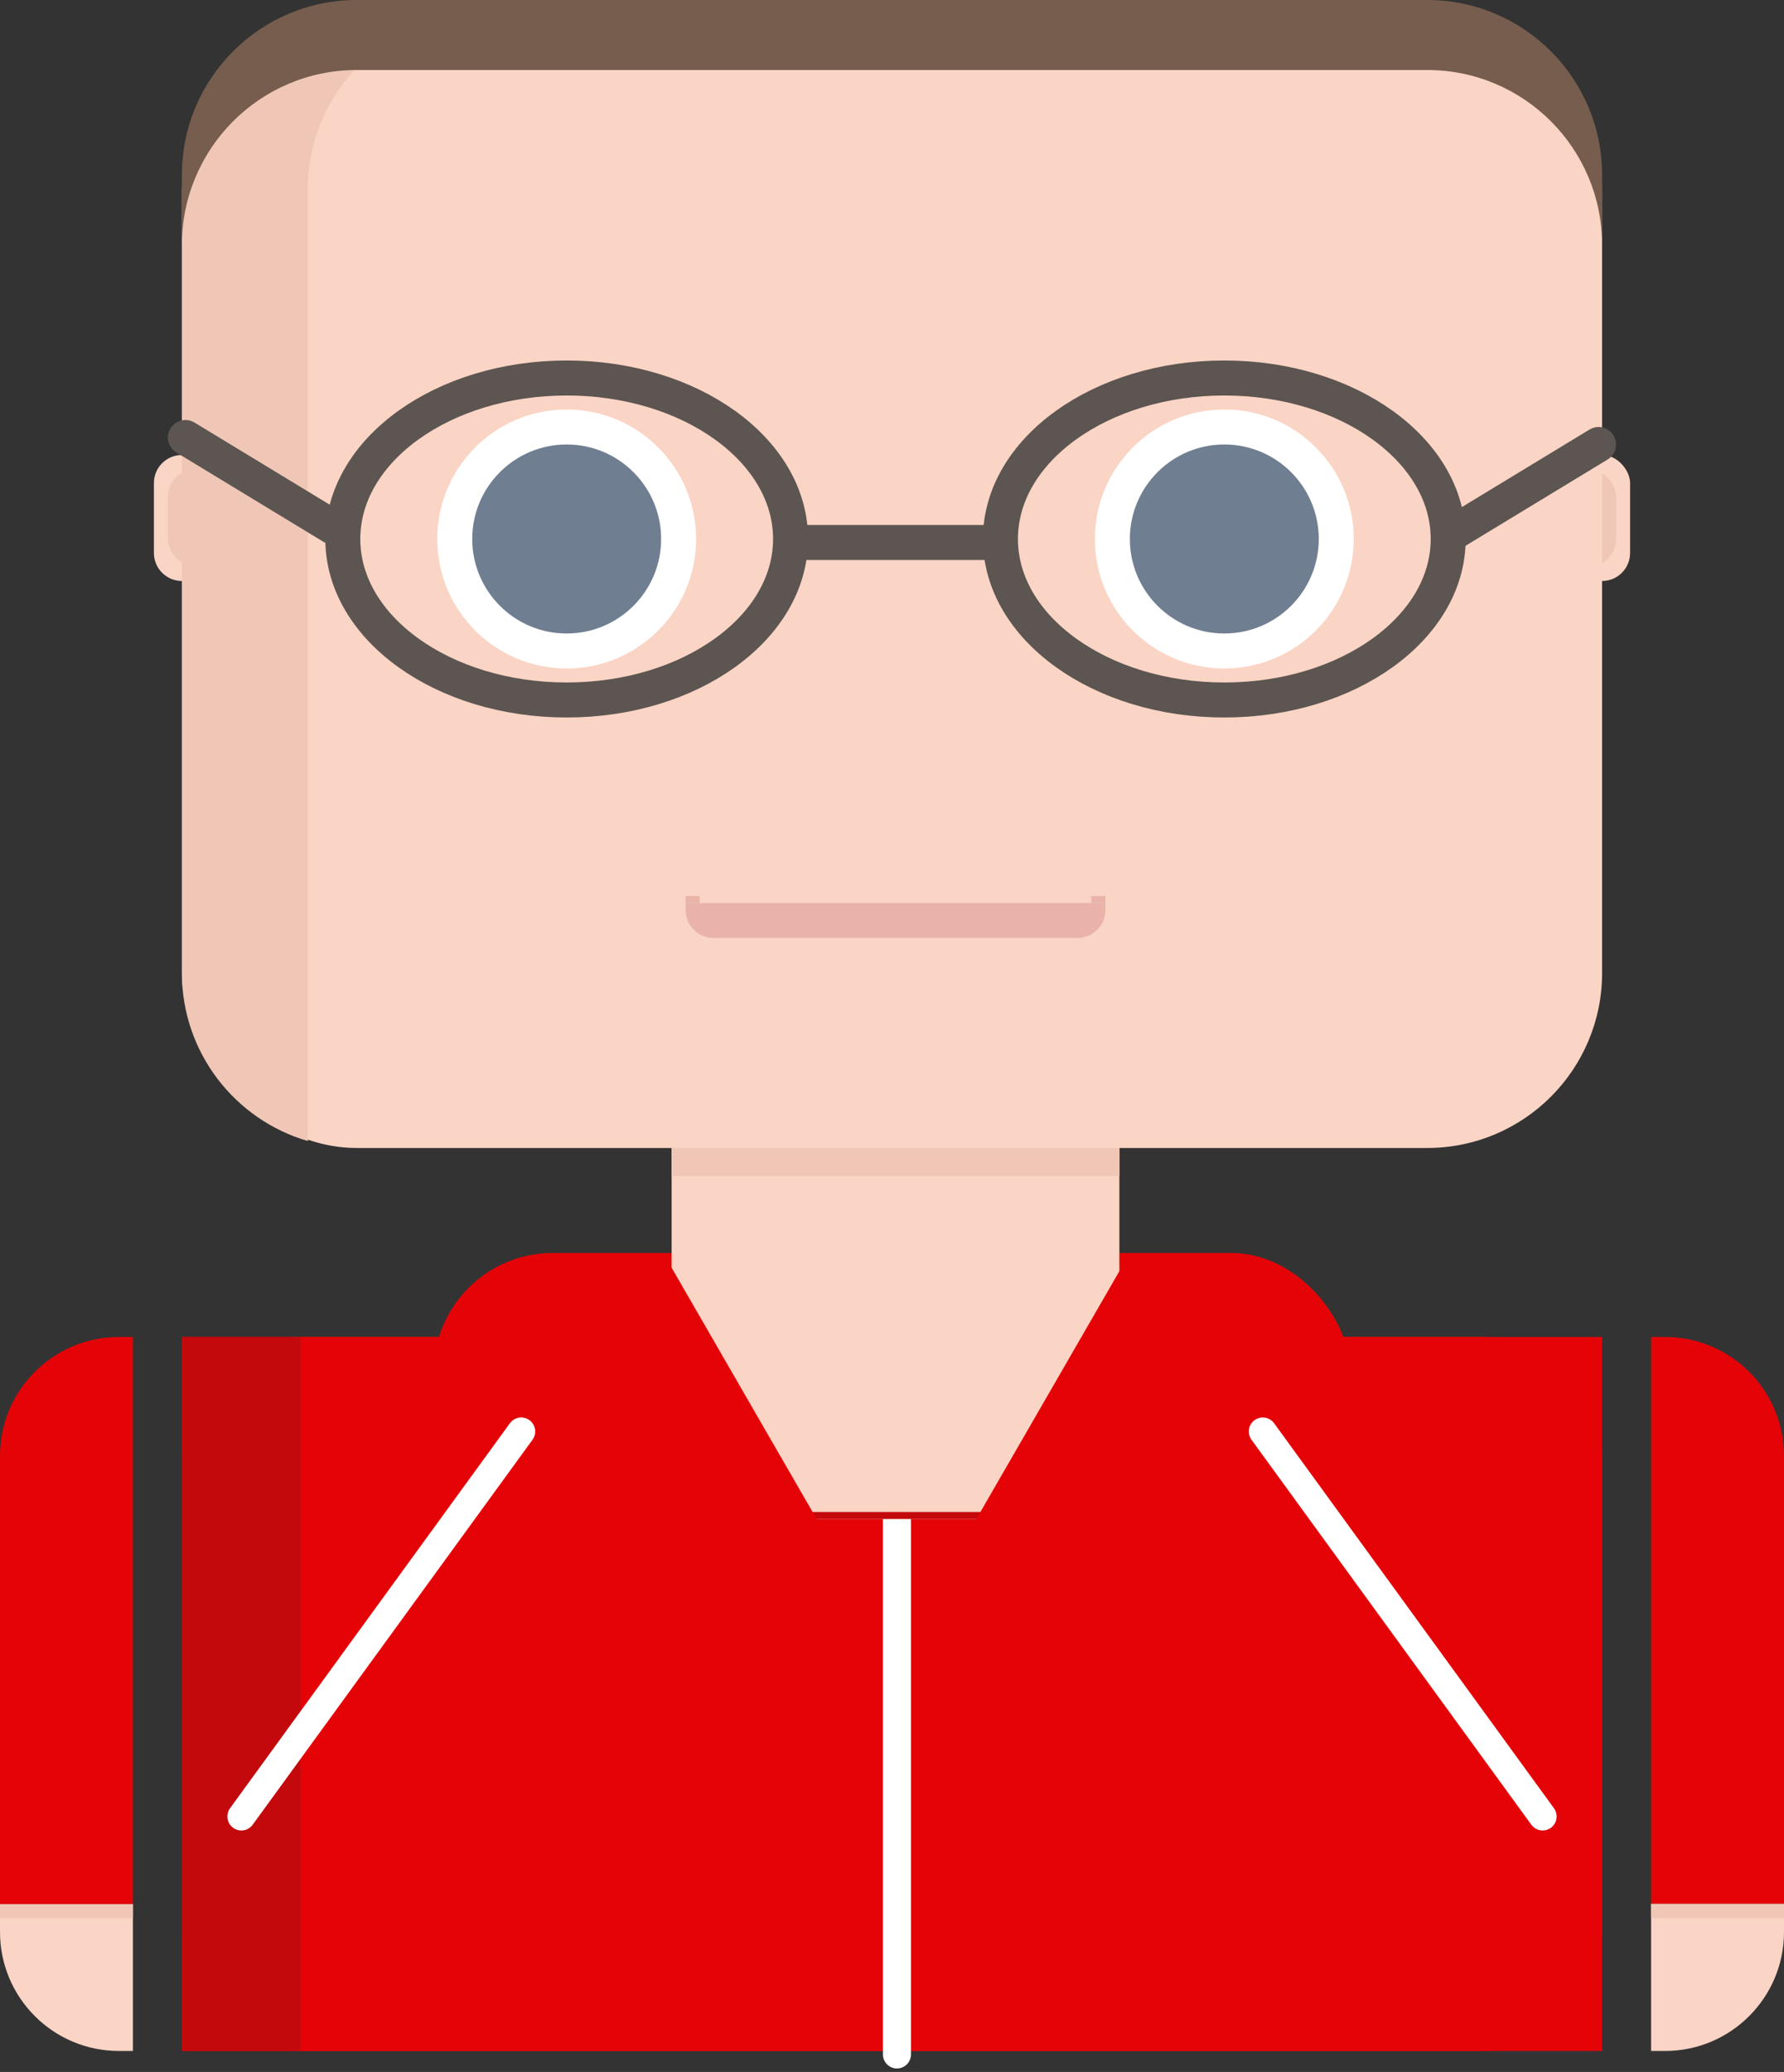 <?xml version="1.0" encoding="UTF-8"?>
<svg viewBox="0 0 255 296" version="1.1" xmlns="http://www.w3.org/2000/svg" xmlns:xlink="http://www.w3.org/1999/xlink">
    <rect x="0" y="0" width="255" height="296" fill="#333333" stroke="none"/>
    <g id="Page-1" stroke="none" stroke-width="1" fill="none" fill-rule="evenodd">
        <g id="Group">
            <rect id="Rectangle-2" fill="#E40408" x="26" y="191" width="203" height="102" rx="17"></rect>
            <rect id="Rectangle-2" fill="#E40408" x="26" y="191" width="203" height="102"></rect>
            <path d="M43,191 L43,293 L26,293 L26,191 L43,191 Z" id="Combined-Shape" fill="#C4090C"></path>
            <path d="M255,272 L236,272 L236,191 L238,191 C247.389,191 255,198.611 255,208 L255,272 Z" id="Combined-Shape" fill="#E40408"></path>
            <path d="M255,272 L255,276 C255,285.389 247.389,293 238,293 L236,293 L236,272 L255,272 Z" id="Combined-Shape" fill="#FAD4C4"></path>
            <rect id="Rectangle-2" fill="#E40408" x="62" y="179" width="131" height="53" rx="17"></rect>
            <rect id="Rectangle-11" fill="#FAD4C4" x="220" y="65" width="13" height="18" rx="4"></rect>
            <path d="M26,65 L31,65 C33.209,65 35,66.791 35,69 L35,79 C35,81.209 33.209,83 31,83 L26,83 C23.791,83 22,81.209 22,79 L22,69 C22,66.791 23.791,65 26,65 Z M223,67 L228,67 C230.209,67 232,68.791 232,71 L232,77 C232,79.209 230.209,81 228,81 L223,81 C220.791,81 219,79.209 219,77 L219,71 C219,68.791 220.791,67 223,67 Z" id="Rectangle-11" fill="#FAD4C4"></path>
            <path d="M128.208,214 L128.208,293.5" id="Line-3" stroke="#FFFFFF" stroke-width="4" stroke-linecap="round"></path>
            <rect id="Rectangle" fill="#FAD4C4" x="96" y="163" width="64" height="54"></rect>
            <rect id="Path" fill="#F0C7B6" x="24" y="67" width="13" height="14" rx="4"></rect>
            <path d="M160,168 L96,168 L96,163 L160,163 L160,168 Z" id="Combined-Shape" fill="#F0C7B6"></path>
            <rect id="Path" fill="#F0C7B6" x="218" y="67" width="13" height="14" rx="4"></rect>
            <rect id="Rectangle" fill="#FAD4C4" x="26" y="2" width="203" height="162" rx="25"></rect>
            <path d="M69,2 C55.193,2 44,13.193 44,27 L44,163.007 C33.6,159.979 26,150.377 26,139 L26,27 C26,13.193 37.193,2 51,2 L69,2 Z" id="Combined-Shape" fill="#F0C7B6"></path>
            <path d="M229,35 C229,21.193 217.807,10 204,10 L51,10 C37.193,10 26,21.193 26,35 L26,25 C26,11.193 37.193,2.53632657e-15 51,0 L204,0 C217.807,-2.53632657e-15 229,11.193 229,25 L229,35 Z" id="Combined-Shape" fill="#765D4E"></path>
            <ellipse id="Oval-2" stroke="#5C5551" stroke-width="5" cx="81" cy="77" rx="32" ry="23"></ellipse>
            <ellipse id="Oval-2" stroke="#5C5551" stroke-width="5" cx="175" cy="77" rx="32" ry="23"></ellipse>
            <path d="M114.5,77.5 L141.5,77.5" id="Line" stroke="#5C5551" stroke-width="5" stroke-linecap="square"></path>
            <path d="M207.5,76.25 L228.5,63.5" id="Line" stroke="#5C5551" stroke-width="5" stroke-linecap="round"></path>
            <path d="M26.5,75.25 L47.5,62.5" id="Line" stroke="#5C5551" stroke-width="5" stroke-linecap="round" transform="translate(37, 69) scale(-1, 1) translate(-37, -69) "></path>
            <circle id="Oval-3" stroke="#FFFFFF" stroke-width="5" fill="#6F7E90" cx="81" cy="77" r="16"></circle>
            <path d="M158,118 L158,142 C158,144.209 156.209,146 154,146 L102,146 C99.791,146 98,144.209 98,142 L98,118 L158,118 Z" id="open-mouth" fill="#E9B3AA" visibility="hidden"></path>
            <circle id="Oval-3" stroke="#FFFFFF" stroke-width="5" fill="#6F7E90" cx="175" cy="77" r="16"></circle>
            <path d="M19,272 L19,276 C19,285.389 11.389,293 2,293 L0,293 L0,272 L19,272 Z" id="Combined-Shape" fill="#FAD4C4" transform="translate(9.5, 282.5) scale(-1, 1) translate(-9.5, -282.5) "></path>
            <path d="M180.5,204.5 L220.5,259.5" id="Line-3" stroke="#FFFFFF" stroke-width="4" stroke-linecap="round"></path>
            <path d="M34.5,204.5 L74.5,259.5" id="Line-3" stroke="#FFFFFF" stroke-width="4" stroke-linecap="round" transform="translate(54.5, 232) scale(-1, 1) translate(-54.5, -232) "></path>
            <rect id="Rectangle-10" fill="#C4090C" x="114.082" y="216" width="26.918" height="1"></rect>
            <rect id="Rectangle-5" fill="#E40408" transform="translate(157.142, 210.548) rotate(-60) translate(-157.142, -210.548) " x="127.642" y="198.548" width="59" height="24"></rect>
            <rect id="Rectangle-5" fill="#E40408" transform="translate(99.142, 210.548) scale(-1, 1) rotate(-60) translate(-99.142, -210.548) " x="69.642" y="198.548" width="59" height="24"></rect>
            <rect id="Rectangle-6" fill="#F0C7B6" x="236" y="272" width="19" height="2"></rect>
            <rect id="Rectangle-6" fill="#F0C7B6" x="0" y="272" width="19" height="2"></rect>
            <path d="M19,272 L0,272 L0,191 L2,191 C11.389,191 19,198.611 19,208 L19,272 Z" id="Combined-Shape" fill="#E40408" transform="translate(9.5, 231.5) scale(-1, 1) translate(-9.5, -231.5) "></path>
            <path d="M158,129 L158,130 C158,132.209 156.209,134 154,134 L102,134 C99.791,134 98,132.209 98,130 L98,129 L158,129 Z" id="mouth" fill="#E9B3AA"></path>
            <rect id="Rectangle-12" fill="#E9B3AA" x="98" y="128" width="2" height="1"></rect>
            <rect id="Rectangle-12" fill="#E9B3AA" x="156" y="128" width="2" height="1"></rect>
        </g>
    </g>
</svg>
